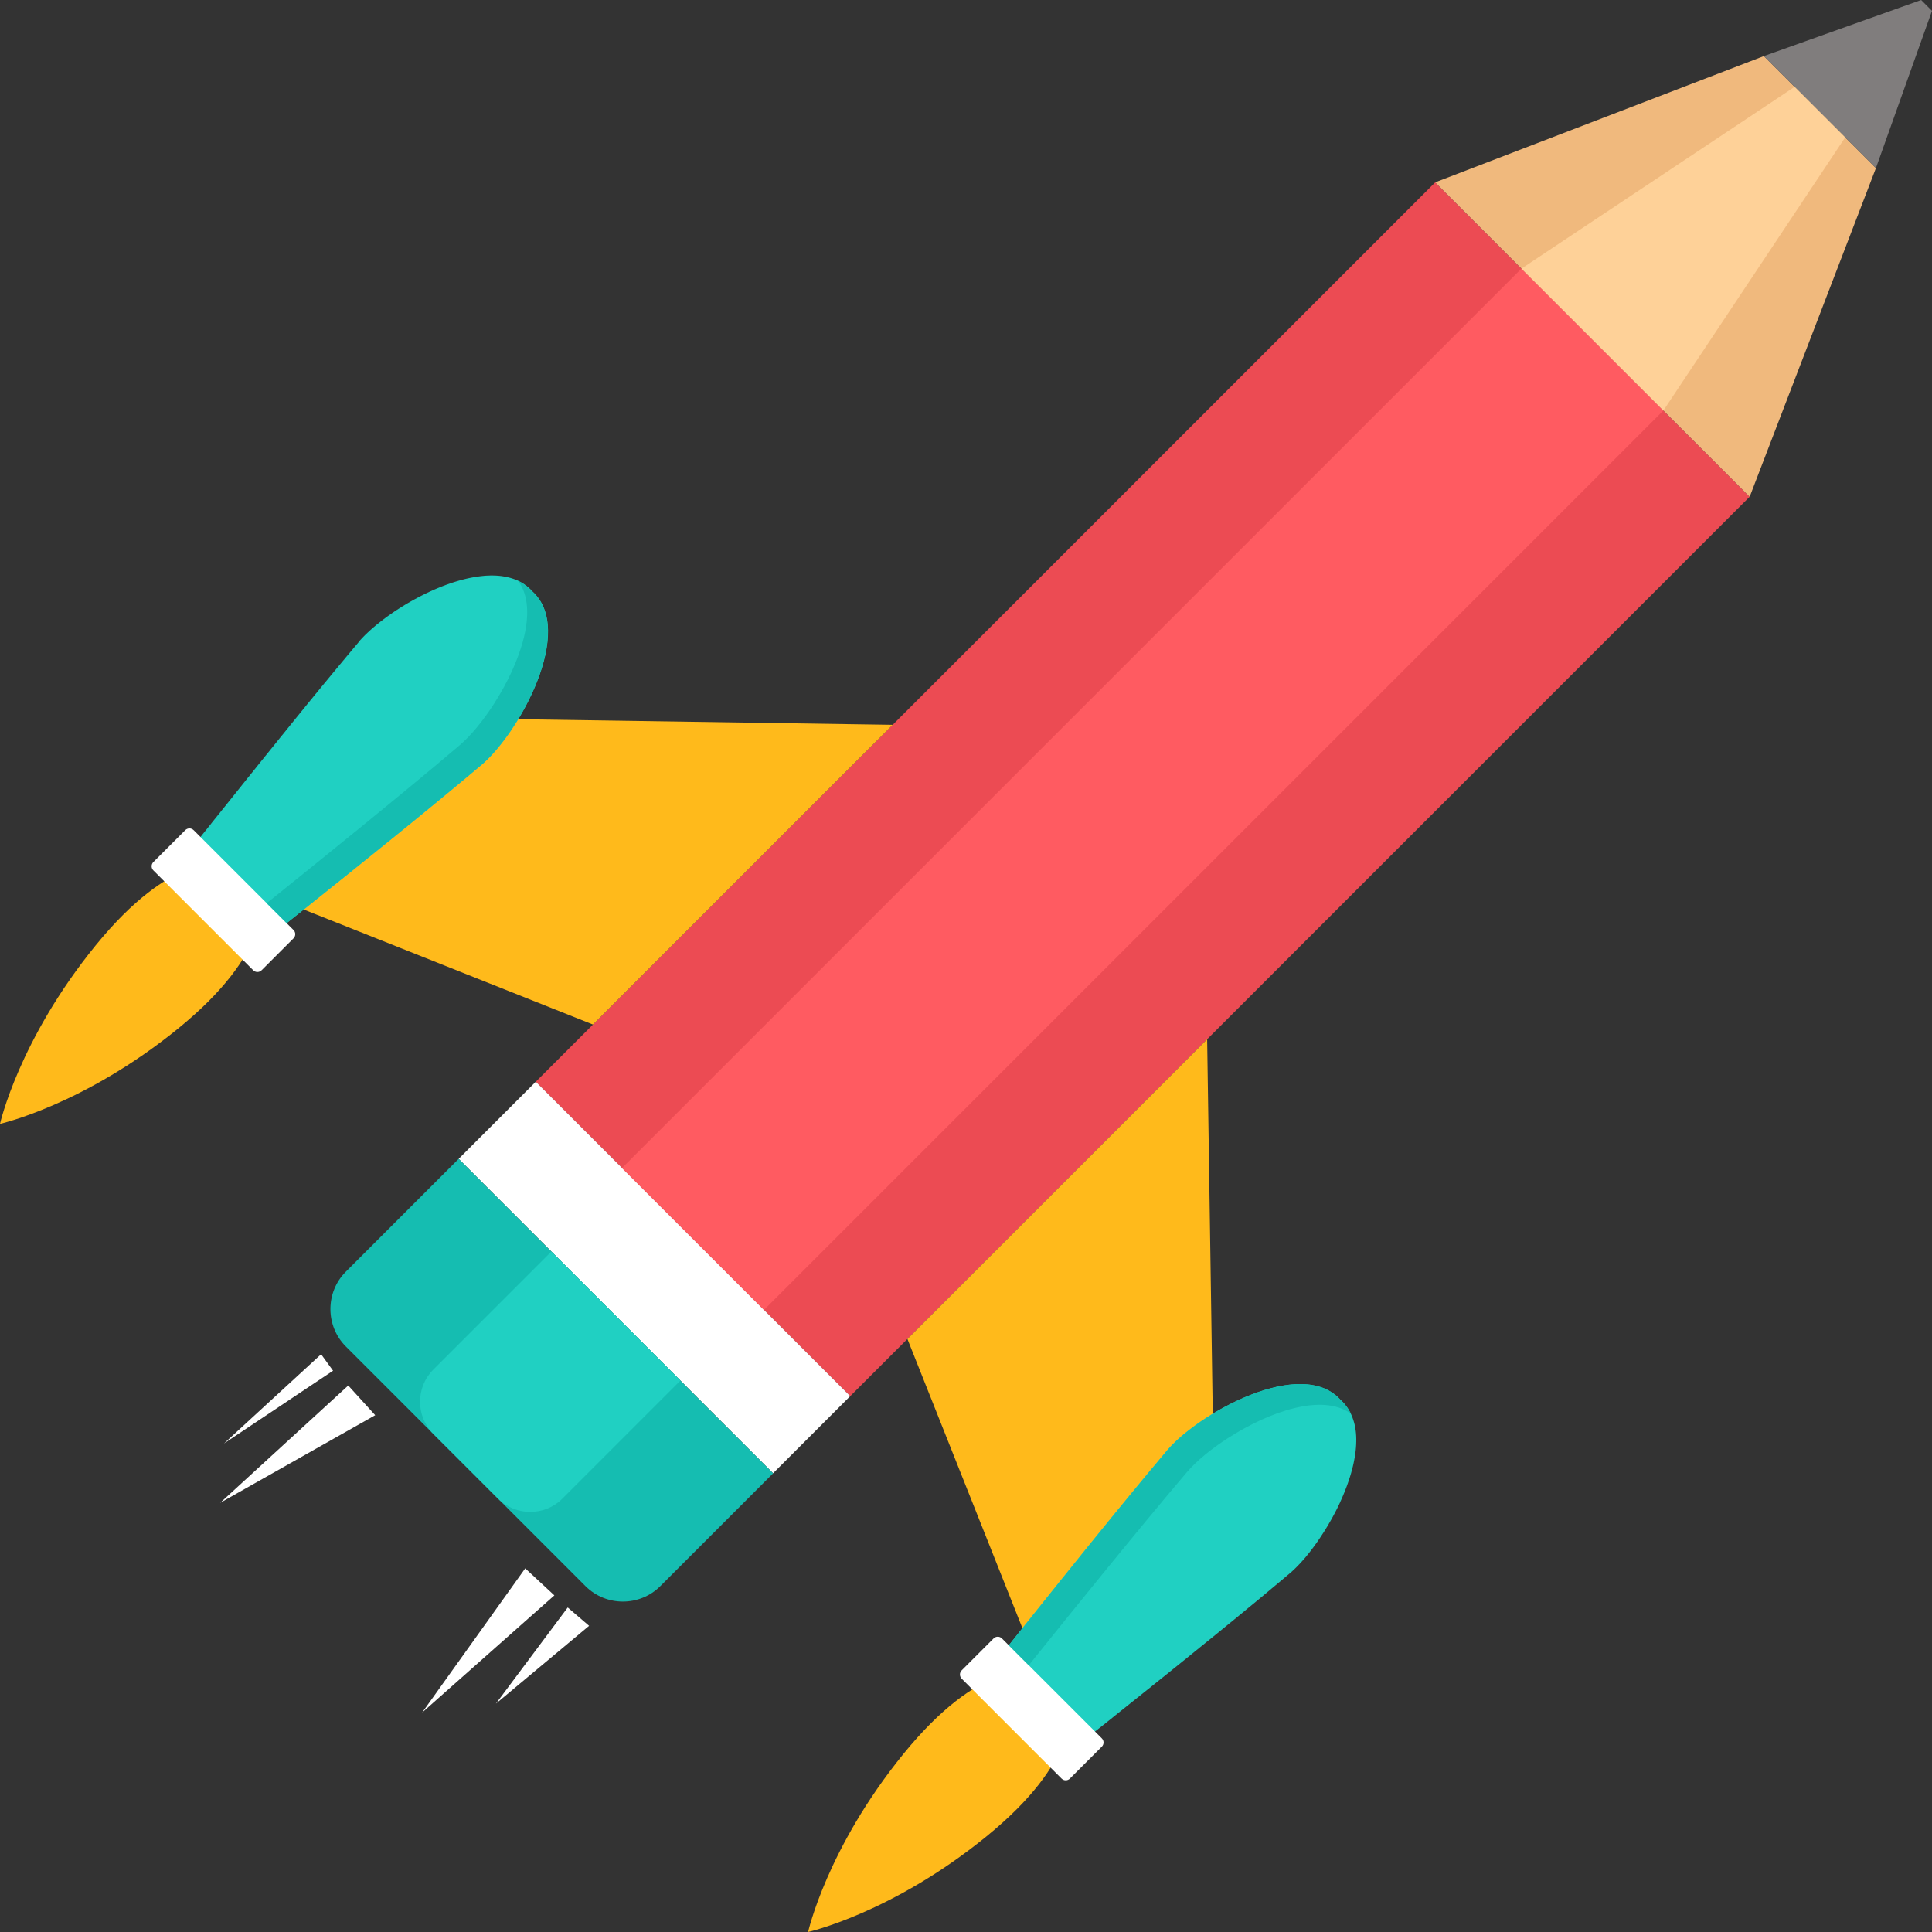 <?xml version="1.0" encoding="utf-8"?>
<!-- Generator: Adobe Illustrator 16.0.0, SVG Export Plug-In . SVG Version: 6.00 Build 0)  -->
<!DOCTYPE svg PUBLIC "-//W3C//DTD SVG 1.1//EN" "http://www.w3.org/Graphics/SVG/1.1/DTD/svg11.dtd">
<svg version="1.1" id="Layer_1" xmlns="http://www.w3.org/2000/svg" xmlns:xlink="http://www.w3.org/1999/xlink" x="0px" y="0px"
	 width="333.854px" height="333.85px" viewBox="252.059 125.792 333.854 333.85"
	 enable-background="new 252.059 125.792 333.854 333.85" xml:space="preserve">
<rect x="252.059" y="125.792" width="333.854" height="333.85" fill="#333333" stroke="none"/>
<path fill="#EC4B53" d="M554.401,211.635l-54.336-54.337L344.642,312.72l54.336,54.336L554.401,211.635z"/>
<path fill="#FFFFFF" d="M385.656,380.378l-54.336-54.336l13.321-13.327l54.336,54.336l-13.327,13.327H385.656z"/>
<path fill="#15BDB1" d="M385.656,380.378l-54.336-54.336l-19.494,19.494c-3.561,3.555-3.555,9.375,0,12.936l41.406,41.407
	c3.555,3.555,9.375,3.555,12.93,0l19.494-19.495V380.378L385.656,380.378z"/>
<path fill="#FF5B61" d="M539.5,196.728l-24.529-24.523L359.549,327.627l24.528,24.524L539.5,196.728z"/>
<path fill="#F0B97D" d="M554.401,211.635l-54.336-54.337l56.798-21.817l19.362,19.355l-21.818,56.799H554.401z"/>
<path fill="#807D7D" d="M585.907,127.658l-1.866-1.866l-27.179,9.689l19.362,19.355l9.688-27.174L585.907,127.658z"/>
<path fill="#FED198" d="M539.5,196.728l-24.529-24.523l47.209-31.414l8.738,8.734l-31.413,47.202L539.5,196.728L539.5,196.728z"/>
<g>
	<path fill="#FFBA1B" d="M436.674,421.227c0,0,2.087,8.701-14.199,21.94c-16.285,13.239-30.772,16.474-30.772,16.474
		s3.235-14.481,16.474-30.773c13.239-16.292,21.939-14.199,21.939-14.199l3.793,2.772L436.674,421.227z"/>
	<path fill="#FFBA1B" d="M461.91,388.93l-1.253-83.552l-51.796,51.791l24.877,62.552L461.91,388.93z"/>
</g>
<path fill="#20D0C2" d="M474.934,397.67l-0.597,0.502l-0.607,0.514l-0.618,0.519l-0.635,0.529l-0.646,0.536l-0.651,0.546l0,0
	l-0.657,0.553l-0.673,0.558l-0.679,0.563l0,0l-0.689,0.568l-0.696,0.569l0,0l-0.701,0.58l-0.702,0.579l-0.712,0.586l-0.713,0.586
	l0,0l-0.717,0.579l0,0l-0.718,0.586l-0.723,0.591l-0.718,0.585l0,0l-0.723,0.586l0,0l-0.724,0.586l-0.717,0.58l-0.006,0.006
	l-0.718,0.579l0,0l-0.712,0.58l-0.713,0.573v0.007l-0.706,0.573l0,0l-0.706,0.563v0.006l-0.702,0.563l-0.689,0.558l0,0l-0.685,0.552
	l-0.68,0.546l0,0l-0.668,0.536h-0.006l-0.657,0.529l-0.646,0.519l-0.641,0.514v0.007l-0.624,0.497h-0.006l-0.613,0.491l-0.602,0.485
	l-0.59,0.47l-0.006,0.006l-0.574,0.458l-0.563,0.447l0,0l-0.541,0.436l0,0l-0.524,0.42h-0.006l-0.509,0.409l0,0l-0.491,0.392l0,0
	l-0.475,0.382l-0.453,0.364l0,0l-0.43,0.348l0,0l-0.414,0.331l0,0l-0.392,0.31l0,0l-0.364,0.298h-0.007l-0.348,0.276l0,0
	l-0.326,0.253l-0.298,0.238l0,0l-0.275,0.221h-0.006l-0.249,0.193l0,0l-0.222,0.178l0,0l-0.188,0.154h-0.006l-0.166,0.126l0,0
	l-0.138,0.11l0,0l-0.109,0.082l0,0l-0.078,0.062l-0.05,0.038l0,0l-0.017,0.011v0.006l-7.35-7.349l-7.354-7.349
	c0,0,17.474-22.062,28.085-34.6c5.538-6.542,23.232-16.292,29.989-8.768c0.116,0.105,0.231,0.215,0.342,0.326
	s0.215,0.222,0.314,0.337l0,0c0.099,0.116,0.198,0.238,0.293,0.354c0.094,0.122,0.182,0.242,0.265,0.369
	c0.089,0.127,0.172,0.253,0.243,0.381c0.077,0.127,0.149,0.26,0.221,0.398l0,0c0.072,0.133,0.138,0.271,0.199,0.409v0.006
	l0.177,0.419c0.055,0.144,0.104,0.287,0.154,0.437l0.137,0.441l0,0l0.116,0.458l0,0l0.095,0.463v0.007
	c0.027,0.153,0.05,0.313,0.071,0.47l0,0l0.056,0.485l0.033,0.491l0,0l0.017,0.502l0,0l-0.006,0.508l0,0l-0.017,0.514l0,0
	l-0.034,0.519v0.007l-0.05,0.524l0,0l-0.071,0.529l-0.083,0.542l-0.1,0.541l0,0l-0.109,0.546l-0.127,0.553l-0.144,0.552
	l-0.149,0.558l-0.166,0.557l0,0l-0.182,0.559l-0.188,0.557l0,0l-0.198,0.557v0.007l-0.216,0.557l-0.221,0.557v0.006l-0.232,0.558
	l-0.242,0.558l-0.249,0.553h0.007l-0.26,0.546l-0.266,0.547l-0.275,0.541l-0.282,0.536l-0.287,0.529l-0.293,0.524l-0.304,0.519
	v0.006l-0.304,0.515l-0.31,0.508l-0.314,0.497l-0.32,0.491l-0.32,0.485l-0.32,0.47l-0.326,0.464l-0.331,0.453l-0.326,0.442
	l-0.325,0.43l-0.331,0.414l-0.331,0.409l-0.326,0.392l-0.331,0.375l-0.325,0.365l-0.331,0.348l-0.32,0.331l-0.32,0.32l-0.321,0.304
	l-0.309,0.286l-0.311,0.266V397.67z M484.043,368.007L484.043,368.007l0.313,0.337C484.258,368.228,484.148,368.117,484.043,368.007
	z"/>
<path fill="#FFFFFF" d="M442.46,426.184l-17.27-17.27c-0.392-0.393-1.037-0.393-1.43,0l-5.525,5.525
	c-0.393,0.393-0.393,1.038,0,1.43l17.27,17.271c0.393,0.392,1.038,0.392,1.43,0l5.525-5.526
	C442.853,427.223,442.853,426.577,442.46,426.184z"/>
<path fill="#15BDB1" d="M464.477,374.152c-3.08,1.96-5.72,4.146-7.332,6.046c-8.479,9.959-21.371,25.958-26.175,31.942
	c-0.453,0.563-0.833,1.044-1.132,1.419l-3.451-3.45c0.586-0.734,1.491-1.872,2.634-3.308c5.609-7.028,16.977-21.211,24.699-30.343
	c2.197-2.6,6.311-5.698,10.894-8.021c6.967-3.539,15.022-5.283,19.096-0.746l0.342,0.326l0.314,0.342l0.557,0.724l0.243,0.381
	l0.221,0.398l0.078,0.204c-4.941-3.571-14.084-0.304-20.984,4.092L464.477,374.152z"/>
<g>
	<path fill="#FFBA1B" d="M290.473,275.024c0,0-8.707-2.093-21.94,14.199c-13.239,16.292-16.474,30.772-16.474,30.772
		s14.487-3.229,30.779-16.469c16.285-13.239,14.199-21.945,14.199-21.945l-2.772-3.787l-3.786-2.771L290.473,275.024
		L290.473,275.024z"/>
	<path fill="#FFBA1B" d="M322.769,249.789l83.552,1.253l-51.796,51.791l-62.551-24.872l30.789-28.167L322.769,249.789z"/>
</g>
<path fill="#20D0C2" d="M314.03,236.765l-0.502,0.596l-0.515,0.607l-0.519,0.624l-0.529,0.63l-0.536,0.646l-0.541,0.651l0,0
	l-0.552,0.662l-0.558,0.673l-0.563,0.68l0,0l-0.563,0.685l-0.573,0.695h-0.007l-0.573,0.702l-0.58,0.706l-0.579,0.707l-0.586,0.717
	l-0.586,0.717l0,0l-0.586,0.724l-0.585,0.717l0,0l-0.586,0.724l-0.586,0.723l0,0l-0.586,0.724l-0.579,0.717l0,0l-0.58,0.718l0,0
	l-0.58,0.712l0,0l-0.573,0.713l0,0l-0.569,0.706l0,0l-0.568,0.706l0,0l-0.563,0.696l-0.557,0.689l0,0l-0.552,0.685l-0.547,0.68
	v0.006l-0.535,0.668l0,0l-0.529,0.657l-0.52,0.646h-0.006l-0.514,0.641v0.006l-0.502,0.624l0,0l-0.491,0.618l-0.48,0.602l0,0
	l-0.47,0.585l-0.458,0.574l0,0l-0.447,0.557l0,0l-0.436,0.547l0,0l-0.42,0.524l0,0l-0.414,0.508l-0.386,0.491l0,0l-0.381,0.47l0,0
	l-0.359,0.453h-0.006l-0.348,0.431l0,0l-0.326,0.413v0.006l-0.31,0.393h-0.006l-0.293,0.369l0,0l-0.276,0.348h-0.006l-0.253,0.32
	l0,0l-0.238,0.298l0,0l-0.215,0.271l-0.198,0.248l0,0l-0.178,0.222l0,0l-0.154,0.193l0,0l-0.132,0.166l-0.11,0.138l0,0l-0.089,0.109
	l0,0l-0.061,0.078l0,0l-0.038,0.044h-0.006l-0.011,0.017l0,0l7.349,7.35l7.354,7.354c0,0,22.062-17.474,34.599-28.085
	c6.542-5.538,16.292-23.232,8.768-29.989c-0.11-0.116-0.215-0.226-0.325-0.342c-0.116-0.11-0.226-0.215-0.342-0.314l0,0
	c-0.116-0.105-0.231-0.198-0.354-0.293s-0.243-0.182-0.369-0.27l0,0c-0.127-0.083-0.254-0.167-0.382-0.243l0,0
	c-0.133-0.077-0.26-0.154-0.397-0.221l0,0c-0.138-0.072-0.271-0.138-0.409-0.199l0,0l-0.42-0.171
	c-0.144-0.061-0.286-0.109-0.437-0.153l-0.446-0.133l0,0l-0.453-0.11l0,0l-0.464-0.095l0,0c-0.154-0.027-0.314-0.055-0.475-0.077
	h-0.006l-0.485-0.055l-0.491-0.034l-0.502-0.017l0,0h-0.508l0,0l-0.515,0.021v-0.006l-0.524,0.038l0,0l-0.529,0.055l0,0
	l-0.536,0.066l-0.541,0.082l-0.542,0.1l0,0l-0.546,0.109l-0.552,0.127l-0.553,0.138l-0.559,0.154l-0.557,0.166l-0.563,0.177
	l-0.558,0.193l0,0l-0.563,0.199l0,0l-0.558,0.21l-0.557,0.221l0,0l-0.557,0.232l-0.558,0.242l-0.552,0.249l0,0l-0.553,0.26
	l-0.546,0.27l-0.542,0.276l-0.535,0.282l-0.535,0.287l-0.525,0.292l-0.519,0.298l0,0l-0.514,0.304l-0.508,0.31l-0.497,0.314
	l-0.492,0.314l-0.48,0.32l-0.475,0.326l-0.457,0.326l-0.453,0.326l-0.442,0.331l-0.431,0.332l-0.419,0.331l-0.403,0.326
	l-0.392,0.331l-0.382,0.331l-0.364,0.326l-0.348,0.326l-0.337,0.32l-0.314,0.32l-0.304,0.314l-0.282,0.31l-0.271,0.314
	L314.03,236.765z M343.693,227.656L343.693,227.656l-0.342-0.314C343.467,227.44,343.577,227.552,343.693,227.656z"/>
<path fill="#FFFFFF" d="M285.514,269.233l17.27,17.27c0.393,0.392,0.393,1.037,0,1.43l-5.525,5.525
	c-0.392,0.393-1.037,0.398-1.43,0.007l-17.274-17.271c-0.392-0.392-0.392-1.037,0-1.43l5.526-5.525c0.392-0.393,1.037-0.393,1.43,0
	L285.514,269.233z"/>
<path fill="#15BDB1" d="M337.548,247.221c-1.961,3.08-4.146,5.72-6.046,7.337c-9.959,8.479-25.958,21.371-31.938,26.169
	c-0.569,0.458-1.044,0.839-1.419,1.137l3.445,3.444c0.739-0.585,1.876-1.49,3.307-2.633c7.033-5.604,21.211-16.971,30.343-24.7
	c2.596-2.196,5.698-6.31,8.021-10.893c3.54-6.967,5.284-15.022,0.751-19.096l-0.325-0.342l-0.342-0.314l-0.723-0.558l-0.382-0.242
	l-0.397-0.222l-0.205-0.082c3.572,4.946,0.298,14.083-4.091,20.984L337.548,247.221L337.548,247.221z"/>
<path fill="#20D0C2" d="M369.636,364.357l-22.294-22.298l-20.405,20.404c-3.059,3.06-3.059,8.056,0,11.108l11.19,11.19
	c3.053,3.053,8.056,3.053,11.108,0l20.405-20.405H369.636z"/>
<g>
	<path fill="#FFFFFF" d="M290.103,385.485l22.134-20.271l4.659,5.129L290.103,385.485z"/>
	<path fill="#FFFFFF" d="M324.999,421.74l17.821-24.932l5.034,4.67l-22.861,20.262H324.999z"/>
	<path fill="#FFFFFF" d="M337.763,420.174l12.4-16.606l3.693,3.169l-16.088,13.438H337.763z"/>
	<path fill="#FFFFFF" d="M290.782,375.217l16.766-15.408l2.064,2.848l-18.826,12.561H290.782z"/>
</g>
</svg>
